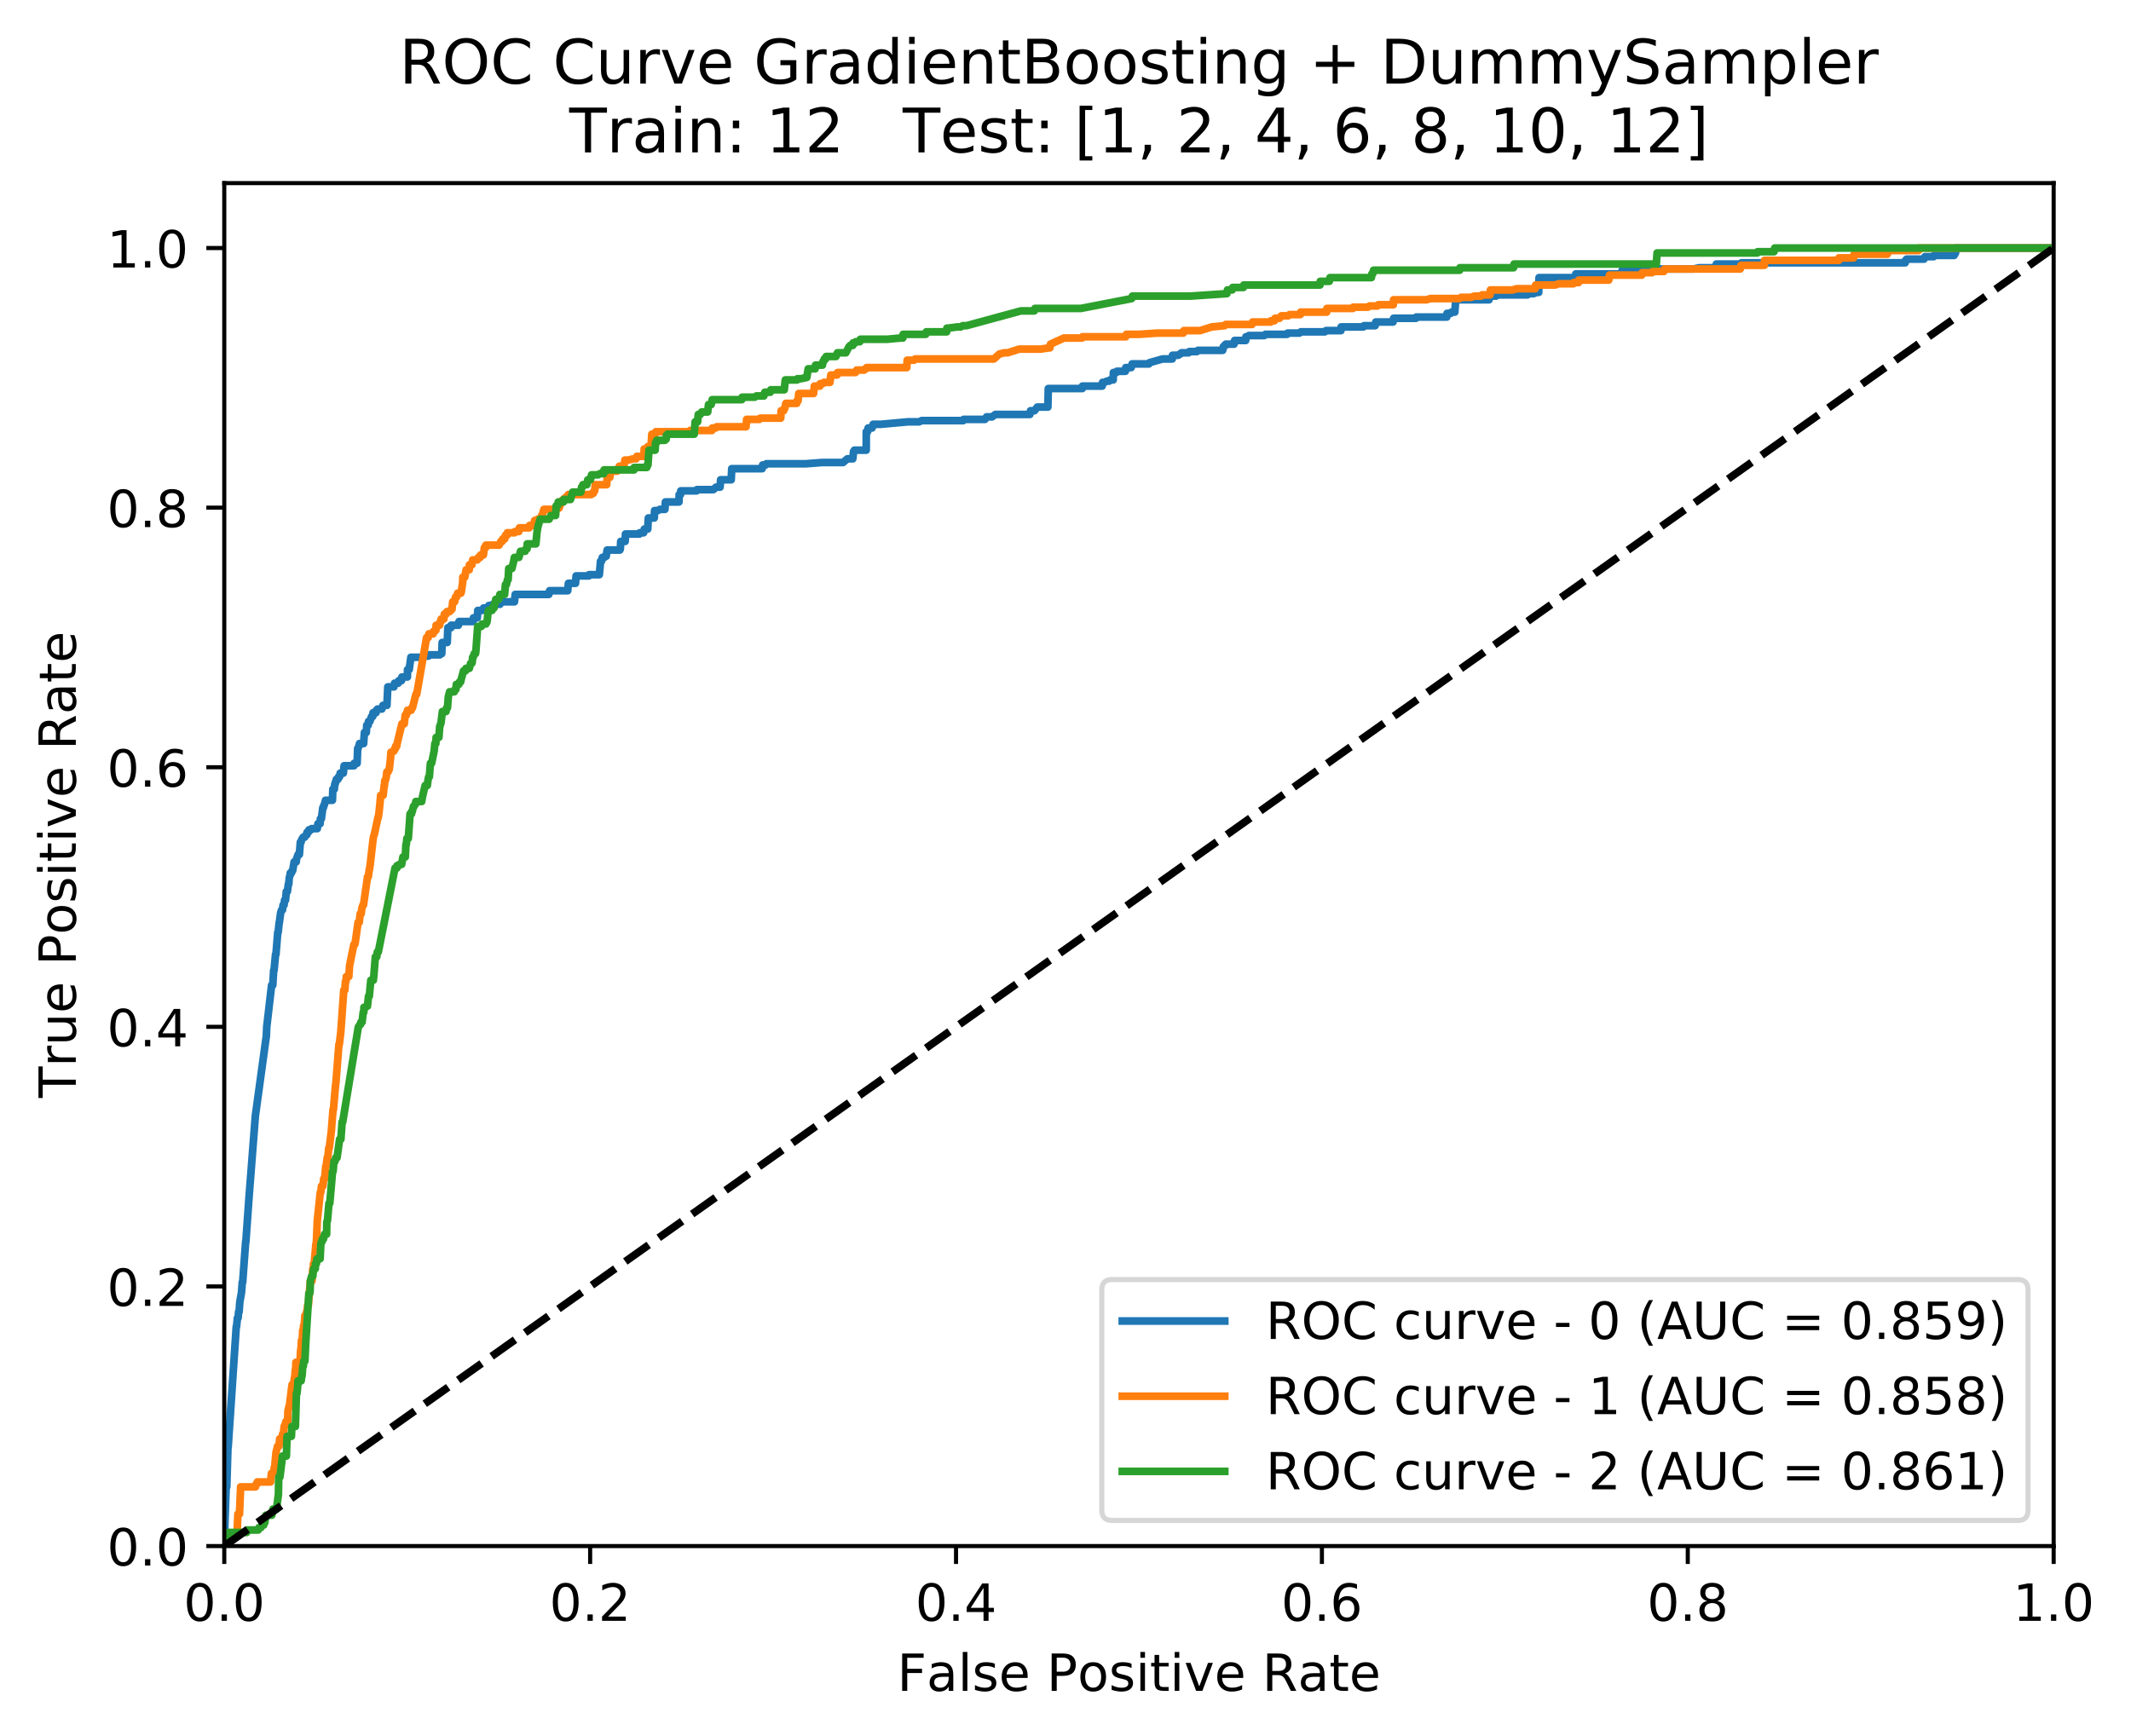 <?xml version="1.0" encoding="utf-8" standalone="no"?>
<!DOCTYPE svg PUBLIC "-//W3C//DTD SVG 1.1//EN"
  "http://www.w3.org/Graphics/SVG/1.1/DTD/svg11.dtd">
<!-- Created with matplotlib (http://matplotlib.org/) -->
<svg height="339pt" version="1.1" viewBox="0 0 416 339" width="416pt" xmlns="http://www.w3.org/2000/svg" xmlns:xlink="http://www.w3.org/1999/xlink">
 <defs>
  <style type="text/css">
*{stroke-linecap:butt;stroke-linejoin:round;}
  </style>
 </defs>
 <g id="figure_1">
  <g id="patch_1">
   <path d="M 0 339.424 
L 416.053 339.424 
L 416.053 0 
L 0 0 
z
" style="fill:#ffffff;"/>
  </g>
  <g id="axes_1">
   <g id="patch_2">
    <path d="M 43.781 301.868 
L 400.901 301.868 
L 400.901 35.755 
L 43.781 35.755 
z
" style="fill:#ffffff;"/>
   </g>
   <g id="matplotlib.axis_1">
    <g id="xtick_1">
     <g id="line2d_1">
      <defs>
       <path d="M 0 0 
L 0 3.5 
" id="m3e2e9ebf29" style="stroke:#000000;stroke-width:0.8;"/>
      </defs>
      <g>
       <use style="stroke:#000000;stroke-width:0.8;" x="43.781" xlink:href="#m3e2e9ebf29" y="301.868"/>
      </g>
     </g>
     <g id="text_1">
      <!-- 0.0 -->
      <defs>
       <path d="M 31.781 66.406 
Q 24.172 66.406 20.328 58.906 
Q 16.5 51.422 16.5 36.375 
Q 16.5 21.391 20.328 13.891 
Q 24.172 6.391 31.781 6.391 
Q 39.453 6.391 43.281 13.891 
Q 47.125 21.391 47.125 36.375 
Q 47.125 51.422 43.281 58.906 
Q 39.453 66.406 31.781 66.406 
M 31.781 74.219 
Q 44.047 74.219 50.516 64.516 
Q 56.984 54.828 56.984 36.375 
Q 56.984 17.969 50.516 8.266 
Q 44.047 -1.422 31.781 -1.422 
Q 19.531 -1.422 13.062 8.266 
Q 6.594 17.969 6.594 36.375 
Q 6.594 54.828 13.062 64.516 
Q 19.531 74.219 31.781 74.219 
" id="DejaVuSans-30"/>
       <path d="M 10.688 12.406 
L 21 12.406 
L 21 0 
L 10.688 0 
z
" id="DejaVuSans-2e"/>
      </defs>
      <g transform="translate(35.83 316.466)scale(0.1 -0.1)">
       <use xlink:href="#DejaVuSans-30"/>
       <use x="63.623" xlink:href="#DejaVuSans-2e"/>
       <use x="95.41" xlink:href="#DejaVuSans-30"/>
      </g>
     </g>
    </g>
    <g id="xtick_2">
     <g id="line2d_2">
      <g>
       <use style="stroke:#000000;stroke-width:0.8;" x="115.205" xlink:href="#m3e2e9ebf29" y="301.868"/>
      </g>
     </g>
     <g id="text_2">
      <!-- 0.2 -->
      <defs>
       <path d="M 19.188 8.297 
L 53.609 8.297 
L 53.609 0 
L 7.328 0 
L 7.328 8.297 
Q 12.938 14.109 22.625 23.891 
Q 32.328 33.688 34.812 36.531 
Q 39.547 41.844 41.422 45.531 
Q 43.312 49.219 43.312 52.781 
Q 43.312 58.594 39.234 62.25 
Q 35.156 65.922 28.609 65.922 
Q 23.969 65.922 18.812 64.312 
Q 13.672 62.703 7.812 59.422 
L 7.812 69.391 
Q 13.766 71.781 18.938 73 
Q 24.125 74.219 28.422 74.219 
Q 39.75 74.219 46.484 68.547 
Q 53.219 62.891 53.219 53.422 
Q 53.219 48.922 51.531 44.891 
Q 49.859 40.875 45.406 35.406 
Q 44.188 33.984 37.641 27.219 
Q 31.109 20.453 19.188 8.297 
" id="DejaVuSans-32"/>
      </defs>
      <g transform="translate(107.254 316.466)scale(0.1 -0.1)">
       <use xlink:href="#DejaVuSans-30"/>
       <use x="63.623" xlink:href="#DejaVuSans-2e"/>
       <use x="95.41" xlink:href="#DejaVuSans-32"/>
      </g>
     </g>
    </g>
    <g id="xtick_3">
     <g id="line2d_3">
      <g>
       <use style="stroke:#000000;stroke-width:0.8;" x="186.629" xlink:href="#m3e2e9ebf29" y="301.868"/>
      </g>
     </g>
     <g id="text_3">
      <!-- 0.4 -->
      <defs>
       <path d="M 37.797 64.312 
L 12.891 25.391 
L 37.797 25.391 
z
M 35.203 72.906 
L 47.609 72.906 
L 47.609 25.391 
L 58.016 25.391 
L 58.016 17.188 
L 47.609 17.188 
L 47.609 0 
L 37.797 0 
L 37.797 17.188 
L 4.891 17.188 
L 4.891 26.703 
z
" id="DejaVuSans-34"/>
      </defs>
      <g transform="translate(178.678 316.466)scale(0.1 -0.1)">
       <use xlink:href="#DejaVuSans-30"/>
       <use x="63.623" xlink:href="#DejaVuSans-2e"/>
       <use x="95.41" xlink:href="#DejaVuSans-34"/>
      </g>
     </g>
    </g>
    <g id="xtick_4">
     <g id="line2d_4">
      <g>
       <use style="stroke:#000000;stroke-width:0.8;" x="258.053" xlink:href="#m3e2e9ebf29" y="301.868"/>
      </g>
     </g>
     <g id="text_4">
      <!-- 0.6 -->
      <defs>
       <path d="M 33.016 40.375 
Q 26.375 40.375 22.484 35.828 
Q 18.609 31.297 18.609 23.391 
Q 18.609 15.531 22.484 10.953 
Q 26.375 6.391 33.016 6.391 
Q 39.656 6.391 43.531 10.953 
Q 47.406 15.531 47.406 23.391 
Q 47.406 31.297 43.531 35.828 
Q 39.656 40.375 33.016 40.375 
M 52.594 71.297 
L 52.594 62.312 
Q 48.875 64.062 45.094 64.984 
Q 41.312 65.922 37.594 65.922 
Q 27.828 65.922 22.672 59.328 
Q 17.531 52.734 16.797 39.406 
Q 19.672 43.656 24.016 45.922 
Q 28.375 48.188 33.594 48.188 
Q 44.578 48.188 50.953 41.516 
Q 57.328 34.859 57.328 23.391 
Q 57.328 12.156 50.688 5.359 
Q 44.047 -1.422 33.016 -1.422 
Q 20.359 -1.422 13.672 8.266 
Q 6.984 17.969 6.984 36.375 
Q 6.984 53.656 15.188 63.938 
Q 23.391 74.219 37.203 74.219 
Q 40.922 74.219 44.703 73.484 
Q 48.484 72.75 52.594 71.297 
" id="DejaVuSans-36"/>
      </defs>
      <g transform="translate(250.102 316.466)scale(0.1 -0.1)">
       <use xlink:href="#DejaVuSans-30"/>
       <use x="63.623" xlink:href="#DejaVuSans-2e"/>
       <use x="95.41" xlink:href="#DejaVuSans-36"/>
      </g>
     </g>
    </g>
    <g id="xtick_5">
     <g id="line2d_5">
      <g>
       <use style="stroke:#000000;stroke-width:0.8;" x="329.477" xlink:href="#m3e2e9ebf29" y="301.868"/>
      </g>
     </g>
     <g id="text_5">
      <!-- 0.8 -->
      <defs>
       <path d="M 31.781 34.625 
Q 24.75 34.625 20.719 30.859 
Q 16.703 27.094 16.703 20.516 
Q 16.703 13.922 20.719 10.156 
Q 24.75 6.391 31.781 6.391 
Q 38.812 6.391 42.859 10.172 
Q 46.922 13.969 46.922 20.516 
Q 46.922 27.094 42.891 30.859 
Q 38.875 34.625 31.781 34.625 
M 21.922 38.812 
Q 15.578 40.375 12.031 44.719 
Q 8.5 49.078 8.5 55.328 
Q 8.5 64.062 14.719 69.141 
Q 20.953 74.219 31.781 74.219 
Q 42.672 74.219 48.875 69.141 
Q 55.078 64.062 55.078 55.328 
Q 55.078 49.078 51.531 44.719 
Q 48 40.375 41.703 38.812 
Q 48.828 37.156 52.797 32.312 
Q 56.781 27.484 56.781 20.516 
Q 56.781 9.906 50.312 4.234 
Q 43.844 -1.422 31.781 -1.422 
Q 19.734 -1.422 13.25 4.234 
Q 6.781 9.906 6.781 20.516 
Q 6.781 27.484 10.781 32.312 
Q 14.797 37.156 21.922 38.812 
M 18.312 54.391 
Q 18.312 48.734 21.844 45.562 
Q 25.391 42.391 31.781 42.391 
Q 38.141 42.391 41.719 45.562 
Q 45.312 48.734 45.312 54.391 
Q 45.312 60.062 41.719 63.234 
Q 38.141 66.406 31.781 66.406 
Q 25.391 66.406 21.844 63.234 
Q 18.312 60.062 18.312 54.391 
" id="DejaVuSans-38"/>
      </defs>
      <g transform="translate(321.526 316.466)scale(0.1 -0.1)">
       <use xlink:href="#DejaVuSans-30"/>
       <use x="63.623" xlink:href="#DejaVuSans-2e"/>
       <use x="95.41" xlink:href="#DejaVuSans-38"/>
      </g>
     </g>
    </g>
    <g id="xtick_6">
     <g id="line2d_6">
      <g>
       <use style="stroke:#000000;stroke-width:0.8;" x="400.901" xlink:href="#m3e2e9ebf29" y="301.868"/>
      </g>
     </g>
     <g id="text_6">
      <!-- 1.0 -->
      <defs>
       <path d="M 12.406 8.297 
L 28.516 8.297 
L 28.516 63.922 
L 10.984 60.406 
L 10.984 69.391 
L 28.422 72.906 
L 38.281 72.906 
L 38.281 8.297 
L 54.391 8.297 
L 54.391 0 
L 12.406 0 
z
" id="DejaVuSans-31"/>
      </defs>
      <g transform="translate(392.95 316.466)scale(0.1 -0.1)">
       <use xlink:href="#DejaVuSans-31"/>
       <use x="63.623" xlink:href="#DejaVuSans-2e"/>
       <use x="95.41" xlink:href="#DejaVuSans-30"/>
      </g>
     </g>
    </g>
    <g id="text_7">
     <!-- False Positive Rate -->
     <defs>
      <path d="M 9.812 72.906 
L 51.703 72.906 
L 51.703 64.594 
L 19.672 64.594 
L 19.672 43.109 
L 48.578 43.109 
L 48.578 34.812 
L 19.672 34.812 
L 19.672 0 
L 9.812 0 
z
" id="DejaVuSans-46"/>
      <path d="M 34.281 27.484 
Q 23.391 27.484 19.188 25 
Q 14.984 22.516 14.984 16.5 
Q 14.984 11.719 18.141 8.906 
Q 21.297 6.109 26.703 6.109 
Q 34.188 6.109 38.703 11.406 
Q 43.219 16.703 43.219 25.484 
L 43.219 27.484 
z
M 52.203 31.203 
L 52.203 0 
L 43.219 0 
L 43.219 8.297 
Q 40.141 3.328 35.547 0.953 
Q 30.953 -1.422 24.312 -1.422 
Q 15.922 -1.422 10.953 3.297 
Q 6 8.016 6 15.922 
Q 6 25.141 12.172 29.828 
Q 18.359 34.516 30.609 34.516 
L 43.219 34.516 
L 43.219 35.406 
Q 43.219 41.609 39.141 45 
Q 35.062 48.391 27.688 48.391 
Q 23 48.391 18.547 47.266 
Q 14.109 46.141 10.016 43.891 
L 10.016 52.203 
Q 14.938 54.109 19.578 55.047 
Q 24.219 56 28.609 56 
Q 40.484 56 46.344 49.844 
Q 52.203 43.703 52.203 31.203 
" id="DejaVuSans-61"/>
      <path d="M 9.422 75.984 
L 18.406 75.984 
L 18.406 0 
L 9.422 0 
z
" id="DejaVuSans-6c"/>
      <path d="M 44.281 53.078 
L 44.281 44.578 
Q 40.484 46.531 36.375 47.5 
Q 32.281 48.484 27.875 48.484 
Q 21.188 48.484 17.844 46.438 
Q 14.5 44.391 14.5 40.281 
Q 14.5 37.156 16.891 35.375 
Q 19.281 33.594 26.516 31.984 
L 29.594 31.297 
Q 39.156 29.25 43.188 25.516 
Q 47.219 21.781 47.219 15.094 
Q 47.219 7.469 41.188 3.016 
Q 35.156 -1.422 24.609 -1.422 
Q 20.219 -1.422 15.453 -0.562 
Q 10.688 0.297 5.422 2 
L 5.422 11.281 
Q 10.406 8.688 15.234 7.391 
Q 20.062 6.109 24.812 6.109 
Q 31.156 6.109 34.562 8.281 
Q 37.984 10.453 37.984 14.406 
Q 37.984 18.062 35.516 20.016 
Q 33.062 21.969 24.703 23.781 
L 21.578 24.516 
Q 13.234 26.266 9.516 29.906 
Q 5.812 33.547 5.812 39.891 
Q 5.812 47.609 11.281 51.797 
Q 16.75 56 26.812 56 
Q 31.781 56 36.172 55.266 
Q 40.578 54.547 44.281 53.078 
" id="DejaVuSans-73"/>
      <path d="M 56.203 29.594 
L 56.203 25.203 
L 14.891 25.203 
Q 15.484 15.922 20.484 11.062 
Q 25.484 6.203 34.422 6.203 
Q 39.594 6.203 44.453 7.469 
Q 49.312 8.734 54.109 11.281 
L 54.109 2.781 
Q 49.266 0.734 44.188 -0.344 
Q 39.109 -1.422 33.891 -1.422 
Q 20.797 -1.422 13.156 6.188 
Q 5.516 13.812 5.516 26.812 
Q 5.516 40.234 12.766 48.109 
Q 20.016 56 32.328 56 
Q 43.359 56 49.781 48.891 
Q 56.203 41.797 56.203 29.594 
M 47.219 32.234 
Q 47.125 39.594 43.094 43.984 
Q 39.062 48.391 32.422 48.391 
Q 24.906 48.391 20.391 44.141 
Q 15.875 39.891 15.188 32.172 
z
" id="DejaVuSans-65"/>
      <path id="DejaVuSans-20"/>
      <path d="M 19.672 64.797 
L 19.672 37.406 
L 32.078 37.406 
Q 38.969 37.406 42.719 40.969 
Q 46.484 44.531 46.484 51.125 
Q 46.484 57.672 42.719 61.234 
Q 38.969 64.797 32.078 64.797 
z
M 9.812 72.906 
L 32.078 72.906 
Q 44.344 72.906 50.609 67.359 
Q 56.891 61.812 56.891 51.125 
Q 56.891 40.328 50.609 34.812 
Q 44.344 29.297 32.078 29.297 
L 19.672 29.297 
L 19.672 0 
L 9.812 0 
z
" id="DejaVuSans-50"/>
      <path d="M 30.609 48.391 
Q 23.391 48.391 19.188 42.75 
Q 14.984 37.109 14.984 27.297 
Q 14.984 17.484 19.156 11.844 
Q 23.344 6.203 30.609 6.203 
Q 37.797 6.203 41.984 11.859 
Q 46.188 17.531 46.188 27.297 
Q 46.188 37.016 41.984 42.703 
Q 37.797 48.391 30.609 48.391 
M 30.609 56 
Q 42.328 56 49.016 48.375 
Q 55.719 40.766 55.719 27.297 
Q 55.719 13.875 49.016 6.219 
Q 42.328 -1.422 30.609 -1.422 
Q 18.844 -1.422 12.172 6.219 
Q 5.516 13.875 5.516 27.297 
Q 5.516 40.766 12.172 48.375 
Q 18.844 56 30.609 56 
" id="DejaVuSans-6f"/>
      <path d="M 9.422 54.688 
L 18.406 54.688 
L 18.406 0 
L 9.422 0 
z
M 9.422 75.984 
L 18.406 75.984 
L 18.406 64.594 
L 9.422 64.594 
z
" id="DejaVuSans-69"/>
      <path d="M 18.312 70.219 
L 18.312 54.688 
L 36.812 54.688 
L 36.812 47.703 
L 18.312 47.703 
L 18.312 18.016 
Q 18.312 11.328 20.141 9.422 
Q 21.969 7.516 27.594 7.516 
L 36.812 7.516 
L 36.812 0 
L 27.594 0 
Q 17.188 0 13.234 3.875 
Q 9.281 7.766 9.281 18.016 
L 9.281 47.703 
L 2.688 47.703 
L 2.688 54.688 
L 9.281 54.688 
L 9.281 70.219 
z
" id="DejaVuSans-74"/>
      <path d="M 2.984 54.688 
L 12.5 54.688 
L 29.594 8.797 
L 46.688 54.688 
L 56.203 54.688 
L 35.688 0 
L 23.484 0 
z
" id="DejaVuSans-76"/>
      <path d="M 44.391 34.188 
Q 47.562 33.109 50.562 29.594 
Q 53.562 26.078 56.594 19.922 
L 66.609 0 
L 56 0 
L 46.688 18.703 
Q 43.062 26.031 39.672 28.422 
Q 36.281 30.812 30.422 30.812 
L 19.672 30.812 
L 19.672 0 
L 9.812 0 
L 9.812 72.906 
L 32.078 72.906 
Q 44.578 72.906 50.734 67.672 
Q 56.891 62.453 56.891 51.906 
Q 56.891 45.016 53.688 40.469 
Q 50.484 35.938 44.391 34.188 
M 19.672 64.797 
L 19.672 38.922 
L 32.078 38.922 
Q 39.203 38.922 42.844 42.219 
Q 46.484 45.516 46.484 51.906 
Q 46.484 58.297 42.844 61.547 
Q 39.203 64.797 32.078 64.797 
z
" id="DejaVuSans-52"/>
     </defs>
     <g transform="translate(175.136 330.144)scale(0.1 -0.1)">
      <use xlink:href="#DejaVuSans-46"/>
      <use x="57.379" xlink:href="#DejaVuSans-61"/>
      <use x="118.658" xlink:href="#DejaVuSans-6c"/>
      <use x="146.441" xlink:href="#DejaVuSans-73"/>
      <use x="198.541" xlink:href="#DejaVuSans-65"/>
      <use x="260.064" xlink:href="#DejaVuSans-20"/>
      <use x="291.852" xlink:href="#DejaVuSans-50"/>
      <use x="352.107" xlink:href="#DejaVuSans-6f"/>
      <use x="413.289" xlink:href="#DejaVuSans-73"/>
      <use x="465.389" xlink:href="#DejaVuSans-69"/>
      <use x="493.172" xlink:href="#DejaVuSans-74"/>
      <use x="532.381" xlink:href="#DejaVuSans-69"/>
      <use x="560.164" xlink:href="#DejaVuSans-76"/>
      <use x="619.344" xlink:href="#DejaVuSans-65"/>
      <use x="680.867" xlink:href="#DejaVuSans-20"/>
      <use x="712.654" xlink:href="#DejaVuSans-52"/>
      <use x="782.105" xlink:href="#DejaVuSans-61"/>
      <use x="843.385" xlink:href="#DejaVuSans-74"/>
      <use x="882.594" xlink:href="#DejaVuSans-65"/>
     </g>
    </g>
   </g>
   <g id="matplotlib.axis_2">
    <g id="ytick_1">
     <g id="line2d_7">
      <defs>
       <path d="M 0 0 
L -3.5 0 
" id="maab9977978" style="stroke:#000000;stroke-width:0.8;"/>
      </defs>
      <g>
       <use style="stroke:#000000;stroke-width:0.8;" x="43.781" xlink:href="#maab9977978" y="301.868"/>
      </g>
     </g>
     <g id="text_8">
      <!-- 0.0 -->
      <g transform="translate(20.878 305.667)scale(0.1 -0.1)">
       <use xlink:href="#DejaVuSans-30"/>
       <use x="63.623" xlink:href="#DejaVuSans-2e"/>
       <use x="95.41" xlink:href="#DejaVuSans-30"/>
      </g>
     </g>
    </g>
    <g id="ytick_2">
     <g id="line2d_8">
      <g>
       <use style="stroke:#000000;stroke-width:0.8;" x="43.781" xlink:href="#maab9977978" y="251.179"/>
      </g>
     </g>
     <g id="text_9">
      <!-- 0.2 -->
      <g transform="translate(20.878 254.979)scale(0.1 -0.1)">
       <use xlink:href="#DejaVuSans-30"/>
       <use x="63.623" xlink:href="#DejaVuSans-2e"/>
       <use x="95.41" xlink:href="#DejaVuSans-32"/>
      </g>
     </g>
    </g>
    <g id="ytick_3">
     <g id="line2d_9">
      <g>
       <use style="stroke:#000000;stroke-width:0.8;" x="43.781" xlink:href="#maab9977978" y="200.492"/>
      </g>
     </g>
     <g id="text_10">
      <!-- 0.4 -->
      <g transform="translate(20.878 204.291)scale(0.1 -0.1)">
       <use xlink:href="#DejaVuSans-30"/>
       <use x="63.623" xlink:href="#DejaVuSans-2e"/>
       <use x="95.41" xlink:href="#DejaVuSans-34"/>
      </g>
     </g>
    </g>
    <g id="ytick_4">
     <g id="line2d_10">
      <g>
       <use style="stroke:#000000;stroke-width:0.8;" x="43.781" xlink:href="#maab9977978" y="149.804"/>
      </g>
     </g>
     <g id="text_11">
      <!-- 0.6 -->
      <g transform="translate(20.878 153.603)scale(0.1 -0.1)">
       <use xlink:href="#DejaVuSans-30"/>
       <use x="63.623" xlink:href="#DejaVuSans-2e"/>
       <use x="95.41" xlink:href="#DejaVuSans-36"/>
      </g>
     </g>
    </g>
    <g id="ytick_5">
     <g id="line2d_11">
      <g>
       <use style="stroke:#000000;stroke-width:0.8;" x="43.781" xlink:href="#maab9977978" y="99.115"/>
      </g>
     </g>
     <g id="text_12">
      <!-- 0.8 -->
      <g transform="translate(20.878 102.915)scale(0.1 -0.1)">
       <use xlink:href="#DejaVuSans-30"/>
       <use x="63.623" xlink:href="#DejaVuSans-2e"/>
       <use x="95.41" xlink:href="#DejaVuSans-38"/>
      </g>
     </g>
    </g>
    <g id="ytick_6">
     <g id="line2d_12">
      <g>
       <use style="stroke:#000000;stroke-width:0.8;" x="43.781" xlink:href="#maab9977978" y="48.428"/>
      </g>
     </g>
     <g id="text_13">
      <!-- 1.0 -->
      <g transform="translate(20.878 52.227)scale(0.1 -0.1)">
       <use xlink:href="#DejaVuSans-31"/>
       <use x="63.623" xlink:href="#DejaVuSans-2e"/>
       <use x="95.41" xlink:href="#DejaVuSans-30"/>
      </g>
     </g>
    </g>
    <g id="text_14">
     <!-- True Positive Rate -->
     <defs>
      <path d="M -0.297 72.906 
L 61.375 72.906 
L 61.375 64.594 
L 35.5 64.594 
L 35.5 0 
L 25.594 0 
L 25.594 64.594 
L -0.297 64.594 
z
" id="DejaVuSans-54"/>
      <path d="M 41.109 46.297 
Q 39.594 47.172 37.812 47.578 
Q 36.031 48 33.891 48 
Q 26.266 48 22.188 43.047 
Q 18.109 38.094 18.109 28.812 
L 18.109 0 
L 9.078 0 
L 9.078 54.688 
L 18.109 54.688 
L 18.109 46.188 
Q 20.953 51.172 25.484 53.578 
Q 30.031 56 36.531 56 
Q 37.453 56 38.578 55.875 
Q 39.703 55.766 41.062 55.516 
z
" id="DejaVuSans-72"/>
      <path d="M 8.5 21.578 
L 8.5 54.688 
L 17.484 54.688 
L 17.484 21.922 
Q 17.484 14.156 20.5 10.266 
Q 23.531 6.391 29.594 6.391 
Q 36.859 6.391 41.078 11.031 
Q 45.312 15.672 45.312 23.688 
L 45.312 54.688 
L 54.297 54.688 
L 54.297 0 
L 45.312 0 
L 45.312 8.406 
Q 42.047 3.422 37.719 1 
Q 33.406 -1.422 27.688 -1.422 
Q 18.266 -1.422 13.375 4.438 
Q 8.5 10.297 8.5 21.578 
M 31.109 56 
z
" id="DejaVuSans-75"/>
     </defs>
     <g transform="translate(14.798 214.358)rotate(-90)scale(0.1 -0.1)">
      <use xlink:href="#DejaVuSans-54"/>
      <use x="60.865" xlink:href="#DejaVuSans-72"/>
      <use x="101.979" xlink:href="#DejaVuSans-75"/>
      <use x="165.357" xlink:href="#DejaVuSans-65"/>
      <use x="226.881" xlink:href="#DejaVuSans-20"/>
      <use x="258.668" xlink:href="#DejaVuSans-50"/>
      <use x="318.924" xlink:href="#DejaVuSans-6f"/>
      <use x="380.105" xlink:href="#DejaVuSans-73"/>
      <use x="432.205" xlink:href="#DejaVuSans-69"/>
      <use x="459.988" xlink:href="#DejaVuSans-74"/>
      <use x="499.197" xlink:href="#DejaVuSans-69"/>
      <use x="526.98" xlink:href="#DejaVuSans-76"/>
      <use x="586.16" xlink:href="#DejaVuSans-65"/>
      <use x="647.684" xlink:href="#DejaVuSans-20"/>
      <use x="679.471" xlink:href="#DejaVuSans-52"/>
      <use x="748.922" xlink:href="#DejaVuSans-61"/>
      <use x="810.201" xlink:href="#DejaVuSans-74"/>
      <use x="849.41" xlink:href="#DejaVuSans-65"/>
     </g>
    </g>
   </g>
   <g id="line2d_13">
    <path clip-path="url(#pe4d822c7f0)" d="M 43.781 301.868 
L 43.943 296.332 
L 44.152 290.315 
L 44.268 290.315 
L 44.496 282.613 
L 44.534 282.613 
L 46.121 259.026 
L 46.179 259.026 
L 46.345 257.341 
L 46.48 257.341 
L 46.577 256.138 
L 46.673 256.138 
L 46.816 254.212 
L 47.152 252.287 
L 47.295 250.361 
L 47.372 250.361 
L 47.959 242.419 
L 47.998 242.419 
L 48.615 233.754 
L 49.851 217.869 
L 51.998 202.224 
L 52.067 200.54 
L 53.021 192.356 
L 53.253 192.356 
L 53.419 189.468 
L 53.496 189.468 
L 53.793 186.339 
L 53.87 186.339 
L 54.226 182.007 
L 54.303 182.007 
L 54.504 180.082 
L 54.542 180.082 
L 54.662 179.119 
L 54.801 178.156 
L 54.967 177.675 
L 55.141 177.675 
L 55.257 176.712 
L 55.45 176.712 
L 55.55 175.749 
L 55.743 175.749 
L 55.89 174.064 
L 56.102 174.064 
L 56.291 172.62 
L 56.369 172.62 
L 56.465 171.417 
L 56.593 170.936 
L 56.631 170.936 
L 56.662 170.454 
L 56.894 170.454 
L 57.041 169.973 
L 57.137 169.973 
L 57.419 168.288 
L 57.824 168.288 
L 57.855 167.807 
L 58.187 166.844 
L 58.438 166.844 
L 58.631 164.437 
L 58.766 164.437 
L 58.875 163.956 
L 59.176 163.474 
L 59.465 163.474 
L 59.747 162.993 
L 59.902 162.993 
L 59.933 162.512 
L 60.184 162.512 
L 60.311 162.03 
L 60.697 162.03 
L 60.828 161.79 
L 61.94 161.79 
L 62.06 160.827 
L 62.485 160.827 
L 62.547 159.864 
L 62.74 159.864 
L 63.018 157.698 
L 63.133 157.698 
L 63.222 157.217 
L 63.299 157.217 
L 63.543 156.254 
L 64.894 156.254 
L 64.975 154.088 
L 65.265 154.088 
L 65.346 153.125 
L 65.423 153.125 
L 65.493 152.644 
L 65.57 152.644 
L 65.659 152.162 
L 65.979 152.162 
L 66.087 151.681 
L 66.28 151.681 
L 66.404 150.959 
L 67.022 150.959 
L 67.172 149.515 
L 69.103 149.515 
L 69.134 149.033 
L 69.713 149.033 
L 69.821 146.145 
L 69.898 146.145 
L 70.045 145.664 
L 70.084 145.664 
L 70.172 145.182 
L 70.983 145.182 
L 71.142 143.016 
L 71.508 143.016 
L 71.601 141.572 
L 71.891 141.572 
L 71.937 140.85 
L 72.207 140.85 
L 72.373 140.369 
L 72.539 139.887 
L 72.771 139.887 
L 72.817 139.165 
L 73.396 139.165 
L 73.466 138.684 
L 73.543 138.684 
L 73.694 138.443 
L 74.543 138.443 
L 74.759 137.721 
L 75.532 137.721 
L 75.705 134.111 
L 76.902 134.111 
L 77.026 133.389 
L 77.74 133.389 
L 77.829 132.907 
L 78.37 132.907 
L 78.455 132.185 
L 79.528 132.185 
L 79.551 130.741 
L 79.879 130.741 
L 80.208 128.335 
L 82.563 128.335 
L 82.713 128.094 
L 83.659 128.094 
L 83.791 127.853 
L 85.876 127.853 
L 86.026 127.612 
L 86.239 127.612 
L 86.32 125.446 
L 87.304 125.446 
L 87.432 122.558 
L 88.03 122.558 
L 88.061 122.077 
L 89.49 122.077 
L 89.598 121.355 
L 92.339 121.355 
L 92.424 120.633 
L 93.177 120.633 
L 93.27 119.189 
L 94.139 119.189 
L 94.401 118.707 
L 95.347 118.707 
L 95.417 118.226 
L 96.092 118.226 
L 96.208 117.985 
L 97.598 117.985 
L 97.668 117.504 
L 100.429 117.504 
L 100.579 116.06 
L 107.139 116.06 
L 107.282 115.338 
L 110.827 115.338 
L 110.958 113.893 
L 112.348 113.893 
L 112.46 112.449 
L 114.95 112.449 
L 114.985 112.209 
L 116.993 112.209 
L 117.24 109.561 
L 117.433 109.561 
L 117.576 108.839 
L 117.981 108.839 
L 118.074 108.598 
L 118.344 108.598 
L 118.518 107.395 
L 121.009 107.395 
L 121.101 107.154 
L 121.175 105.71 
L 122.043 105.71 
L 122.097 104.266 
L 124.839 104.266 
L 124.874 104.025 
L 125.646 104.025 
L 125.769 103.303 
L 126.445 103.303 
L 126.565 101.137 
L 127.723 101.137 
L 127.777 99.693 
L 128.414 99.693 
L 128.816 99.452 
L 129.8 99.452 
L 129.893 98.008 
L 132.546 98.008 
L 132.581 96.564 
L 132.851 96.564 
L 132.897 95.842 
L 135.986 95.842 
L 136.059 95.602 
L 139.257 95.602 
L 139.774 95.12 
L 140.565 95.12 
L 140.677 93.676 
L 142.743 93.676 
L 142.844 91.51 
L 148.786 91.51 
L 148.871 90.788 
L 149.45 90.788 
L 149.601 90.547 
L 157.331 90.547 
L 160.493 90.306 
L 164.567 90.306 
L 165.416 89.584 
L 166.478 89.584 
L 166.628 88.14 
L 166.706 88.14 
L 166.779 87.9 
L 169.096 87.9 
L 169.115 84.289 
L 169.366 84.289 
L 169.47 83.567 
L 170.242 83.567 
L 170.443 82.845 
L 171.93 82.845 
L 177.231 82.364 
L 179.413 82.364 
L 179.93 82.123 
L 188.058 82.123 
L 188.112 81.883 
L 192.286 81.883 
L 192.587 81.401 
L 193.649 81.401 
L 194.317 80.92 
L 201.051 80.92 
L 201.174 80.198 
L 201.947 80.198 
L 202.495 79.476 
L 204.561 79.476 
L 204.638 75.865 
L 211.279 75.865 
L 211.31 75.384 
L 215.159 75.384 
L 215.225 74.662 
L 215.611 74.662 
L 216.059 74.421 
L 216.503 74.421 
L 216.692 74.181 
L 217.31 74.181 
L 217.345 72.737 
L 217.924 72.737 
L 218.017 72.496 
L 219.696 72.496 
L 219.762 71.774 
L 220.824 71.774 
L 221.005 71.052 
L 224.287 71.052 
L 224.399 70.811 
L 226.948 70.089 
L 228.84 70.089 
L 228.886 69.367 
L 230.006 69.367 
L 230.311 69.126 
L 230.427 69.126 
L 230.635 68.886 
L 232.025 68.886 
L 232.176 68.645 
L 233.643 68.645 
L 233.851 68.404 
L 238.686 68.404 
L 238.809 67.682 
L 238.925 67.682 
L 239.037 67.442 
L 239.23 67.442 
L 239.284 67.201 
L 240.906 67.201 
L 241.01 66.479 
L 243.172 66.479 
L 243.219 65.757 
L 243.431 65.757 
L 243.794 65.516 
L 246.806 65.516 
L 247.033 65.275 
L 251.242 65.275 
L 251.37 65.035 
L 253.663 65.035 
L 253.945 64.794 
L 258.621 64.794 
L 258.849 64.553 
L 261.764 64.553 
L 261.81 63.831 
L 266.15 63.831 
L 266.262 63.591 
L 268.444 63.591 
L 268.567 62.869 
L 271.946 62.869 
L 272.05 62.146 
L 276.413 62.146 
L 276.467 61.906 
L 282.433 61.906 
L 282.479 61.184 
L 283.193 61.184 
L 283.344 60.943 
L 284 60.943 
L 284.174 58.536 
L 290.68 58.536 
L 290.765 57.814 
L 292.024 57.814 
L 292.483 57.573 
L 298.209 57.573 
L 298.302 57.333 
L 299.403 57.333 
L 299.928 57.092 
L 300.372 57.092 
L 300.441 54.204 
L 307.565 54.204 
L 307.611 53.482 
L 316.546 53.482 
L 316.67 52.76 
L 321.535 52.76 
L 321.666 52.519 
L 330.616 52.519 
L 331.705 52.278 
L 335.003 52.278 
L 335.049 51.556 
L 339.586 51.556 
L 339.949 51.316 
L 371.923 51.316 
L 371.973 50.834 
L 372.147 50.834 
L 372.201 50.594 
L 375.591 50.594 
L 375.777 50.112 
L 377.476 50.112 
L 377.53 49.872 
L 381.468 49.872 
L 381.75 49.39 
L 381.889 48.428 
L 400.901 48.428 
L 400.901 48.428 
" style="fill:none;stroke:#1f77b4;stroke-linecap:square;stroke-width:1.5;"/>
   </g>
   <g id="line2d_14">
    <path clip-path="url(#pe4d822c7f0)" d="M 43.781 301.868 
L 43.82 301.868 
L 43.858 301.868 
L 43.959 300.905 
L 44.036 300.905 
L 44.136 299.942 
L 44.581 299.942 
L 44.708 299.461 
L 46.272 299.461 
L 46.442 295.61 
L 46.751 295.61 
L 46.974 290.315 
L 49.87 290.315 
L 49.959 289.833 
L 50.114 289.833 
L 50.241 289.352 
L 52.809 289.352 
L 52.994 287.667 
L 53.245 287.667 
L 53.376 287.426 
L 53.434 287.426 
L 53.554 286.464 
L 53.62 286.464 
L 53.882 283.576 
L 54.191 282.372 
L 54.461 282.372 
L 54.593 280.928 
L 55.021 280.928 
L 55.18 279.965 
L 55.334 279.965 
L 55.465 278.521 
L 55.562 278.521 
L 55.809 277.558 
L 56.153 277.558 
L 56.199 275.633 
L 56.396 274.67 
L 56.469 274.67 
L 57.017 270.338 
L 57.114 270.338 
L 57.323 270.097 
L 57.496 268.894 
L 57.574 268.894 
L 57.597 267.931 
L 57.736 266.968 
L 57.759 266.006 
L 58.57 266.006 
L 58.686 263.599 
L 58.743 263.599 
L 58.859 261.673 
L 59.014 261.673 
L 59.091 259.748 
L 59.207 259.748 
L 59.269 258.785 
L 59.384 258.785 
L 59.52 256.86 
L 59.713 256.86 
L 59.91 255.897 
L 59.948 255.897 
L 60.049 254.934 
L 60.184 254.934 
L 60.589 250.12 
L 60.898 250.12 
L 61.072 247.714 
L 61.168 247.714 
L 61.191 246.751 
L 61.346 246.751 
L 61.458 245.307 
L 61.67 242.9 
L 61.747 242.9 
L 61.944 238.327 
L 62.527 232.791 
L 62.624 232.791 
L 62.759 231.588 
L 63.029 231.588 
L 63.199 230.144 
L 63.373 230.144 
L 63.585 227.737 
L 63.663 227.737 
L 63.867 226.052 
L 63.983 226.052 
L 64.184 224.127 
L 64.28 224.127 
L 64.69 220.757 
L 65.01 216.665 
L 65.087 216.665 
L 65.458 212.333 
L 65.593 211.13 
L 66.161 203.909 
L 66.238 203.909 
L 66.528 201.502 
L 67.111 193.319 
L 67.323 193.319 
L 67.431 191.634 
L 67.547 191.634 
L 67.609 190.672 
L 68.091 190.672 
L 68.25 188.505 
L 69.08 184.414 
L 69.254 184.414 
L 69.362 183.932 
L 69.899 180.082 
L 70.13 180.082 
L 70.316 178.397 
L 70.509 178.397 
L 70.663 177.193 
L 70.702 177.193 
L 70.845 176.712 
L 70.96 176.712 
L 71.748 171.176 
L 71.902 171.176 
L 72.092 169.732 
L 72.13 169.732 
L 72.269 168.769 
L 72.821 163.956 
L 72.945 163.234 
L 73.057 162.993 
L 73.783 159.623 
L 73.841 159.623 
L 74.015 158.42 
L 74.181 156.735 
L 74.312 155.291 
L 74.795 155.291 
L 74.995 153.366 
L 75.053 153.366 
L 75.115 152.403 
L 75.231 152.403 
L 75.412 151.681 
L 75.513 150.718 
L 75.764 150.718 
L 75.91 150.237 
L 75.988 150.237 
L 76.208 148.311 
L 76.316 146.867 
L 76.605 146.867 
L 76.775 146.626 
L 76.93 146.626 
L 77.057 146.145 
L 77.212 146.145 
L 77.243 145.664 
L 77.455 145.664 
L 77.524 145.182 
L 78.451 141.331 
L 78.914 141.331 
L 79.096 139.647 
L 79.328 139.647 
L 79.397 139.165 
L 79.513 139.165 
L 79.544 138.684 
L 80.258 138.684 
L 80.366 138.203 
L 80.521 138.203 
L 80.648 137.721 
L 81.193 135.555 
L 81.347 135.555 
L 83.274 124.484 
L 83.602 124.484 
L 83.726 123.762 
L 84.556 123.762 
L 84.625 123.28 
L 84.857 123.28 
L 85.046 123.039 
L 85.104 123.039 
L 85.127 122.077 
L 85.822 122.077 
L 85.926 121.355 
L 86.081 121.355 
L 86.112 120.873 
L 86.652 120.873 
L 86.745 119.911 
L 87.073 119.911 
L 87.239 119.429 
L 87.76 119.429 
L 87.834 119.189 
L 88.008 119.189 
L 88.12 118.948 
L 88.235 118.948 
L 88.367 117.504 
L 88.753 117.504 
L 88.927 116.541 
L 89.158 116.541 
L 89.34 115.819 
L 89.977 115.819 
L 90.05 115.578 
L 90.328 113.653 
L 90.351 112.69 
L 90.737 112.69 
L 90.988 111.246 
L 91.606 111.246 
L 91.629 110.283 
L 92.131 110.283 
L 92.27 109.32 
L 93.186 109.32 
L 93.39 108.839 
L 93.738 108.839 
L 93.807 108.358 
L 94.367 108.358 
L 94.556 106.914 
L 94.827 106.914 
L 94.857 106.432 
L 97.444 106.432 
L 97.761 105.71 
L 98.031 105.71 
L 98.139 105.229 
L 98.526 105.229 
L 98.668 104.507 
L 98.977 104.507 
L 99.047 104.025 
L 100.456 104.025 
L 100.53 103.785 
L 101.29 103.785 
L 101.394 103.063 
L 103.306 103.063 
L 103.395 102.581 
L 104.186 102.581 
L 104.364 101.619 
L 104.769 101.619 
L 104.958 101.378 
L 105.619 101.378 
L 105.723 100.656 
L 105.839 100.656 
L 106.167 99.452 
L 108.356 99.452 
L 108.545 99.212 
L 109.144 99.212 
L 109.661 97.768 
L 110.499 97.046 
L 110.827 97.046 
L 110.936 96.564 
L 115.407 96.564 
L 115.557 96.324 
L 115.828 96.324 
L 115.974 95.842 
L 116.09 95.842 
L 116.206 94.639 
L 118.426 94.639 
L 118.538 93.195 
L 119.06 93.195 
L 119.175 91.991 
L 120.488 91.991 
L 120.897 91.029 
L 121.786 91.029 
L 121.998 89.825 
L 122.674 89.825 
L 123.596 89.584 
L 124.176 89.584 
L 124.322 89.103 
L 125.712 89.103 
L 125.747 87.659 
L 126.346 87.659 
L 126.492 87.178 
L 127.091 87.178 
L 127.245 84.771 
L 127.89 84.771 
L 128.037 84.289 
L 134.558 84.289 
L 134.709 84.049 
L 138.976 84.049 
L 139.045 83.567 
L 139.721 83.567 
L 139.91 83.327 
L 145.64 83.327 
L 145.752 81.883 
L 148.223 81.883 
L 148.412 81.642 
L 152.409 81.642 
L 152.482 80.198 
L 152.984 80.198 
L 153.112 79.716 
L 153.208 79.716 
L 153.409 78.754 
L 155.533 78.754 
L 155.563 78.272 
L 155.795 78.272 
L 155.926 76.828 
L 158.822 76.828 
L 158.973 75.384 
L 160.054 75.384 
L 160.124 74.903 
L 160.606 74.903 
L 160.834 74.662 
L 162.012 74.662 
L 162.182 73.218 
L 163.398 73.218 
L 163.506 72.737 
L 166.997 72.737 
L 167.24 72.255 
L 168.707 72.255 
L 168.896 72.015 
L 169.051 72.015 
L 169.182 71.774 
L 177.016 71.774 
L 177.09 70.33 
L 178.422 70.33 
L 178.65 70.089 
L 194.037 70.089 
L 195.083 69.126 
L 196.044 68.886 
L 196.701 68.886 
L 198.967 68.164 
L 203.141 68.164 
L 204.798 67.923 
L 204.952 67.923 
L 205.057 67.201 
L 207.698 65.997 
L 211.238 65.997 
L 211.312 65.757 
L 219.76 65.757 
L 219.887 65.275 
L 222.339 65.275 
L 225.926 65.035 
L 230.985 65.035 
L 231.093 64.553 
L 234.278 64.553 
L 236.556 63.831 
L 239.047 63.591 
L 239.275 63.35 
L 244.41 63.35 
L 244.518 62.869 
L 248.07 62.869 
L 248.105 62.628 
L 248.8 62.628 
L 248.908 62.146 
L 249.777 62.146 
L 250.14 61.665 
L 251.472 61.665 
L 251.719 61.424 
L 253.843 61.424 
L 253.912 60.943 
L 258.982 60.943 
L 259.029 60.221 
L 264.118 60.221 
L 264.152 59.98 
L 266.998 59.98 
L 267.342 59.74 
L 268.898 59.74 
L 269.087 59.499 
L 272.002 59.499 
L 272.037 58.536 
L 278.466 58.536 
L 279.215 58.296 
L 284.914 58.296 
L 285.219 58.055 
L 287.1 58.055 
L 287.829 57.814 
L 289.123 57.814 
L 289.293 57.573 
L 290.868 57.573 
L 290.949 56.611 
L 295.312 56.611 
L 296.062 56.37 
L 299.691 56.37 
L 299.776 55.648 
L 303.618 55.648 
L 304.232 55.407 
L 307.147 55.407 
L 307.22 55.167 
L 308.166 55.167 
L 308.197 54.685 
L 314.059 54.685 
L 314.171 53.723 
L 320.488 53.723 
L 320.557 53.241 
L 322.507 53.241 
L 322.58 53 
L 324.82 53 
L 324.928 52.519 
L 339.724 52.519 
L 339.867 51.797 
L 344.435 51.797 
L 344.458 50.834 
L 358.953 50.834 
L 358.984 50.353 
L 361.841 50.353 
L 361.945 49.631 
L 368.44 49.631 
L 368.544 48.909 
L 374.537 48.909 
L 374.568 48.428 
L 400.901 48.428 
L 400.901 48.428 
" style="fill:none;stroke:#ff7f0e;stroke-linecap:square;stroke-width:1.5;"/>
   </g>
   <g id="line2d_15">
    <path clip-path="url(#pe4d822c7f0)" d="M 43.781 301.868 
L 43.82 301.868 
L 43.889 301.386 
L 44.005 301.386 
L 44.106 300.423 
L 44.221 300.423 
L 44.291 299.942 
L 44.523 299.942 
L 44.569 299.22 
L 48.16 299.22 
L 48.191 298.739 
L 50.411 298.739 
L 50.558 298.257 
L 50.944 298.257 
L 51.091 297.776 
L 51.477 297.776 
L 51.546 297.295 
L 51.701 297.295 
L 51.909 295.85 
L 53.067 295.85 
L 53.28 294.647 
L 53.975 294.647 
L 54.353 291.759 
L 54.415 288.389 
L 54.647 288.389 
L 55.006 285.501 
L 55.141 284.298 
L 55.905 284.298 
L 56.037 280.447 
L 56.886 280.447 
L 56.971 278.521 
L 57.666 278.521 
L 57.871 272.023 
L 57.987 272.023 
L 58.118 270.579 
L 58.18 269.616 
L 58.786 269.616 
L 58.906 268.653 
L 58.964 268.653 
L 59.106 266.728 
L 59.222 266.728 
L 59.284 265.765 
L 59.516 265.765 
L 59.705 261.914 
L 60.292 252.527 
L 60.466 252.527 
L 60.535 252.046 
L 60.581 250.12 
L 60.84 249.158 
L 61.072 249.158 
L 61.134 248.195 
L 61.211 248.195 
L 61.242 247.714 
L 61.551 247.714 
L 61.574 246.751 
L 61.767 246.751 
L 61.867 245.788 
L 62.485 245.788 
L 62.632 242.9 
L 62.759 242.419 
L 62.875 242.419 
L 62.906 241.937 
L 63.138 241.937 
L 63.354 240.975 
L 63.759 240.975 
L 63.798 238.568 
L 63.925 238.327 
L 64.219 234.957 
L 64.373 234.957 
L 64.717 231.106 
L 64.91 228.7 
L 65.026 228.7 
L 65.188 226.774 
L 65.381 226.774 
L 65.543 226.052 
L 65.794 226.052 
L 66.296 222.442 
L 66.547 222.442 
L 66.783 219.072 
L 66.898 219.072 
L 69.945 200.54 
L 70.246 200.058 
L 70.362 200.058 
L 70.451 199.577 
L 70.682 199.577 
L 70.902 197.651 
L 71.018 197.651 
L 71.041 196.689 
L 71.37 196.689 
L 71.52 196.448 
L 71.733 196.448 
L 71.933 194.523 
L 72.088 194.523 
L 72.385 191.394 
L 72.883 191.394 
L 72.984 190.431 
L 73.273 186.821 
L 73.544 186.821 
L 73.663 185.858 
L 73.856 185.858 
L 77.111 169.491 
L 77.478 169.491 
L 77.509 169.01 
L 77.876 169.01 
L 77.949 168.769 
L 78.412 168.769 
L 78.66 167.325 
L 79.123 167.325 
L 79.239 164.918 
L 79.316 164.918 
L 79.416 163.715 
L 79.706 163.715 
L 80.054 158.901 
L 80.343 158.901 
L 80.374 158.42 
L 80.49 158.42 
L 80.706 157.457 
L 80.822 157.457 
L 81.046 156.976 
L 81.142 156.976 
L 81.173 156.495 
L 82.324 156.495 
L 82.482 155.532 
L 82.992 153.366 
L 83.417 153.366 
L 83.536 152.403 
L 83.679 151.681 
L 83.814 151.681 
L 84.023 149.033 
L 84.255 149.033 
L 84.756 146.626 
L 84.888 145.182 
L 85.081 145.182 
L 85.139 143.979 
L 85.679 143.979 
L 85.838 141.813 
L 85.876 141.813 
L 86.096 141.091 
L 86.359 138.925 
L 87.073 138.925 
L 87.181 138.203 
L 87.355 138.203 
L 87.513 136.036 
L 87.768 135.074 
L 88.676 135.074 
L 88.822 134.592 
L 89.015 134.592 
L 89.077 133.63 
L 89.579 133.63 
L 89.687 133.148 
L 89.919 133.148 
L 90.027 132.667 
L 90.487 130.982 
L 90.873 130.982 
L 90.961 130.501 
L 91.618 130.501 
L 91.853 129.538 
L 92.085 129.538 
L 92.197 129.297 
L 92.259 128.335 
L 92.375 128.335 
L 92.579 127.612 
L 92.83 127.612 
L 92.9 127.131 
L 93.247 122.317 
L 93.962 122.317 
L 94.128 121.836 
L 94.861 121.836 
L 95.093 121.355 
L 95.232 119.911 
L 95.34 119.189 
L 96.047 119.189 
L 96.116 118.707 
L 96.444 118.707 
L 96.491 117.985 
L 96.607 117.985 
L 96.784 117.022 
L 97.402 117.022 
L 97.58 116.06 
L 98.506 116.06 
L 98.668 114.134 
L 98.861 114.134 
L 99.078 113.171 
L 99.194 113.171 
L 99.313 111.005 
L 99.931 111.005 
L 100.286 109.561 
L 100.41 108.839 
L 101.298 108.839 
L 101.607 107.636 
L 102.514 107.636 
L 102.661 107.154 
L 102.893 107.154 
L 102.916 106.192 
L 104.611 106.192 
L 104.843 103.785 
L 105.02 102.822 
L 105.441 101.378 
L 107.198 101.378 
L 107.534 100.656 
L 108.46 100.656 
L 108.584 98.73 
L 108.854 98.73 
L 108.978 98.008 
L 110.001 98.008 
L 110.032 97.527 
L 111.364 97.527 
L 111.785 96.083 
L 113.387 96.083 
L 113.526 95.12 
L 113.681 95.12 
L 113.789 94.639 
L 114.561 94.639 
L 114.739 93.676 
L 115.26 93.676 
L 115.476 92.713 
L 116.754 92.713 
L 117.098 92.473 
L 117.87 92.473 
L 117.917 91.751 
L 123.766 91.751 
L 123.797 91.269 
L 126.265 91.269 
L 126.334 90.788 
L 126.488 90.788 
L 126.693 87.9 
L 127.89 87.9 
L 127.963 86.456 
L 128.157 86.456 
L 128.187 85.974 
L 129.79 85.974 
L 130.056 85.733 
L 130.087 85.011 
L 130.296 84.771 
L 135.52 84.771 
L 135.697 82.364 
L 136.18 82.364 
L 136.311 80.92 
L 136.717 80.92 
L 136.979 80.438 
L 138.157 80.438 
L 138.308 78.994 
L 138.829 78.994 
L 138.937 78.513 
L 138.995 78.513 
L 139.026 78.032 
L 144.806 78.032 
L 144.876 77.55 
L 147.347 77.55 
L 147.652 77.31 
L 149.119 77.31 
L 149.301 76.588 
L 150.362 76.588 
L 150.471 76.106 
L 153.096 76.106 
L 153.297 74.181 
L 155.614 74.181 
L 155.687 73.94 
L 156.363 73.94 
L 157.498 73.699 
L 157.768 72.015 
L 159.12 72.015 
L 159.205 71.292 
L 160.556 71.292 
L 160.66 70.57 
L 160.795 70.57 
L 160.904 70.089 
L 161.174 70.089 
L 161.282 69.608 
L 163.185 69.608 
L 163.479 68.886 
L 165.12 68.886 
L 165.738 67.682 
L 165.815 67.682 
L 165.966 67.442 
L 166.487 67.442 
L 166.518 66.96 
L 166.942 66.96 
L 167.074 66.719 
L 167.846 66.719 
L 167.954 66.238 
L 173.186 66.238 
L 175.788 65.997 
L 176.252 65.997 
L 176.298 65.275 
L 180.715 65.275 
L 180.824 64.794 
L 184.801 64.794 
L 184.847 64.072 
L 185.079 64.072 
L 186.87 63.831 
L 187.546 63.831 
L 187.936 63.591 
L 188.67 63.591 
L 199.284 60.702 
L 201.91 60.702 
L 202.037 60.221 
L 210.995 60.221 
L 220.922 58.296 
L 221.05 57.814 
L 232.386 57.814 
L 239.506 57.333 
L 239.611 56.611 
L 240.537 56.611 
L 240.626 56.129 
L 242.73 56.129 
L 242.8 55.648 
L 257.685 55.648 
L 257.731 54.926 
L 259.507 54.926 
L 259.631 54.204 
L 267.716 54.204 
L 267.801 53.482 
L 267.975 53.482 
L 268.137 52.76 
L 284.949 52.76 
L 284.999 52.278 
L 295.463 52.278 
L 295.567 51.556 
L 323.341 51.556 
L 323.48 49.39 
L 343.056 49.39 
L 343.11 49.15 
L 346.315 49.15 
L 346.439 48.428 
L 400.901 48.428 
L 400.901 48.428 
" style="fill:none;stroke:#2ca02c;stroke-linecap:square;stroke-width:1.5;"/>
   </g>
   <g id="line2d_16">
    <path clip-path="url(#pe4d822c7f0)" d="M 43.781 301.868 
L 400.901 48.428 
" style="fill:none;stroke:#000000;stroke-dasharray:5.6,2.4;stroke-dashoffset:0;stroke-width:1.5;"/>
   </g>
   <g id="patch_3">
    <path d="M 43.781 301.868 
L 43.781 35.755 
" style="fill:none;stroke:#000000;stroke-linecap:square;stroke-linejoin:miter;stroke-width:0.8;"/>
   </g>
   <g id="patch_4">
    <path d="M 400.901 301.868 
L 400.901 35.755 
" style="fill:none;stroke:#000000;stroke-linecap:square;stroke-linejoin:miter;stroke-width:0.8;"/>
   </g>
   <g id="patch_5">
    <path d="M 43.781 301.868 
L 400.901 301.868 
" style="fill:none;stroke:#000000;stroke-linecap:square;stroke-linejoin:miter;stroke-width:0.8;"/>
   </g>
   <g id="patch_6">
    <path d="M 43.781 35.755 
L 400.901 35.755 
" style="fill:none;stroke:#000000;stroke-linecap:square;stroke-linejoin:miter;stroke-width:0.8;"/>
   </g>
   <g id="text_15">
    <!-- ROC Curve GradientBoosting + DummySampler -->
    <defs>
     <path d="M 39.406 66.219 
Q 28.656 66.219 22.328 58.203 
Q 16.016 50.203 16.016 36.375 
Q 16.016 22.609 22.328 14.594 
Q 28.656 6.594 39.406 6.594 
Q 50.141 6.594 56.422 14.594 
Q 62.703 22.609 62.703 36.375 
Q 62.703 50.203 56.422 58.203 
Q 50.141 66.219 39.406 66.219 
M 39.406 74.219 
Q 54.734 74.219 63.906 63.938 
Q 73.094 53.656 73.094 36.375 
Q 73.094 19.141 63.906 8.859 
Q 54.734 -1.422 39.406 -1.422 
Q 24.031 -1.422 14.812 8.828 
Q 5.609 19.094 5.609 36.375 
Q 5.609 53.656 14.812 63.938 
Q 24.031 74.219 39.406 74.219 
" id="DejaVuSans-4f"/>
     <path d="M 64.406 67.281 
L 64.406 56.891 
Q 59.422 61.531 53.781 63.812 
Q 48.141 66.109 41.797 66.109 
Q 29.297 66.109 22.656 58.469 
Q 16.016 50.828 16.016 36.375 
Q 16.016 21.969 22.656 14.328 
Q 29.297 6.688 41.797 6.688 
Q 48.141 6.688 53.781 8.984 
Q 59.422 11.281 64.406 15.922 
L 64.406 5.609 
Q 59.234 2.094 53.438 0.328 
Q 47.656 -1.422 41.219 -1.422 
Q 24.656 -1.422 15.125 8.703 
Q 5.609 18.844 5.609 36.375 
Q 5.609 53.953 15.125 64.078 
Q 24.656 74.219 41.219 74.219 
Q 47.75 74.219 53.531 72.484 
Q 59.328 70.75 64.406 67.281 
" id="DejaVuSans-43"/>
     <path d="M 59.516 10.406 
L 59.516 29.984 
L 43.406 29.984 
L 43.406 38.094 
L 69.281 38.094 
L 69.281 6.781 
Q 63.578 2.734 56.688 0.656 
Q 49.812 -1.422 42 -1.422 
Q 24.906 -1.422 15.25 8.562 
Q 5.609 18.562 5.609 36.375 
Q 5.609 54.25 15.25 64.234 
Q 24.906 74.219 42 74.219 
Q 49.125 74.219 55.547 72.453 
Q 61.969 70.703 67.391 67.281 
L 67.391 56.781 
Q 61.922 61.422 55.766 63.766 
Q 49.609 66.109 42.828 66.109 
Q 29.438 66.109 22.719 58.641 
Q 16.016 51.172 16.016 36.375 
Q 16.016 21.625 22.719 14.156 
Q 29.438 6.688 42.828 6.688 
Q 48.047 6.688 52.141 7.594 
Q 56.25 8.5 59.516 10.406 
" id="DejaVuSans-47"/>
     <path d="M 45.406 46.391 
L 45.406 75.984 
L 54.391 75.984 
L 54.391 0 
L 45.406 0 
L 45.406 8.203 
Q 42.578 3.328 38.25 0.953 
Q 33.938 -1.422 27.875 -1.422 
Q 17.969 -1.422 11.734 6.484 
Q 5.516 14.406 5.516 27.297 
Q 5.516 40.188 11.734 48.094 
Q 17.969 56 27.875 56 
Q 33.938 56 38.25 53.625 
Q 42.578 51.266 45.406 46.391 
M 14.797 27.297 
Q 14.797 17.391 18.875 11.75 
Q 22.953 6.109 30.078 6.109 
Q 37.203 6.109 41.297 11.75 
Q 45.406 17.391 45.406 27.297 
Q 45.406 37.203 41.297 42.844 
Q 37.203 48.484 30.078 48.484 
Q 22.953 48.484 18.875 42.844 
Q 14.797 37.203 14.797 27.297 
" id="DejaVuSans-64"/>
     <path d="M 54.891 33.016 
L 54.891 0 
L 45.906 0 
L 45.906 32.719 
Q 45.906 40.484 42.875 44.328 
Q 39.844 48.188 33.797 48.188 
Q 26.516 48.188 22.312 43.547 
Q 18.109 38.922 18.109 30.906 
L 18.109 0 
L 9.078 0 
L 9.078 54.688 
L 18.109 54.688 
L 18.109 46.188 
Q 21.344 51.125 25.703 53.562 
Q 30.078 56 35.797 56 
Q 45.219 56 50.047 50.172 
Q 54.891 44.344 54.891 33.016 
" id="DejaVuSans-6e"/>
     <path d="M 19.672 34.812 
L 19.672 8.109 
L 35.5 8.109 
Q 43.453 8.109 47.281 11.406 
Q 51.125 14.703 51.125 21.484 
Q 51.125 28.328 47.281 31.562 
Q 43.453 34.812 35.5 34.812 
z
M 19.672 64.797 
L 19.672 42.828 
L 34.281 42.828 
Q 41.5 42.828 45.031 45.531 
Q 48.578 48.25 48.578 53.812 
Q 48.578 59.328 45.031 62.062 
Q 41.5 64.797 34.281 64.797 
z
M 9.812 72.906 
L 35.016 72.906 
Q 46.297 72.906 52.391 68.219 
Q 58.5 63.531 58.5 54.891 
Q 58.5 48.188 55.375 44.234 
Q 52.25 40.281 46.188 39.312 
Q 53.469 37.75 57.5 32.781 
Q 61.531 27.828 61.531 20.406 
Q 61.531 10.641 54.891 5.312 
Q 48.25 0 35.984 0 
L 9.812 0 
z
" id="DejaVuSans-42"/>
     <path d="M 45.406 27.984 
Q 45.406 37.75 41.375 43.109 
Q 37.359 48.484 30.078 48.484 
Q 22.859 48.484 18.828 43.109 
Q 14.797 37.75 14.797 27.984 
Q 14.797 18.266 18.828 12.891 
Q 22.859 7.516 30.078 7.516 
Q 37.359 7.516 41.375 12.891 
Q 45.406 18.266 45.406 27.984 
M 54.391 6.781 
Q 54.391 -7.172 48.188 -13.984 
Q 42 -20.797 29.203 -20.797 
Q 24.469 -20.797 20.266 -20.094 
Q 16.062 -19.391 12.109 -17.922 
L 12.109 -9.188 
Q 16.062 -11.328 19.922 -12.344 
Q 23.781 -13.375 27.781 -13.375 
Q 36.625 -13.375 41.016 -8.766 
Q 45.406 -4.156 45.406 5.172 
L 45.406 9.625 
Q 42.625 4.781 38.281 2.391 
Q 33.938 0 27.875 0 
Q 17.828 0 11.672 7.656 
Q 5.516 15.328 5.516 27.984 
Q 5.516 40.672 11.672 48.328 
Q 17.828 56 27.875 56 
Q 33.938 56 38.281 53.609 
Q 42.625 51.219 45.406 46.391 
L 45.406 54.688 
L 54.391 54.688 
z
" id="DejaVuSans-67"/>
     <path d="M 46 62.703 
L 46 35.5 
L 73.188 35.5 
L 73.188 27.203 
L 46 27.203 
L 46 0 
L 37.797 0 
L 37.797 27.203 
L 10.594 27.203 
L 10.594 35.5 
L 37.797 35.5 
L 37.797 62.703 
z
" id="DejaVuSans-2b"/>
     <path d="M 19.672 64.797 
L 19.672 8.109 
L 31.594 8.109 
Q 46.688 8.109 53.688 14.938 
Q 60.688 21.781 60.688 36.531 
Q 60.688 51.172 53.688 57.984 
Q 46.688 64.797 31.594 64.797 
z
M 9.812 72.906 
L 30.078 72.906 
Q 51.266 72.906 61.172 64.094 
Q 71.094 55.281 71.094 36.531 
Q 71.094 17.672 61.125 8.828 
Q 51.172 0 30.078 0 
L 9.812 0 
z
" id="DejaVuSans-44"/>
     <path d="M 52 44.188 
Q 55.375 50.25 60.062 53.125 
Q 64.75 56 71.094 56 
Q 79.641 56 84.281 50.016 
Q 88.922 44.047 88.922 33.016 
L 88.922 0 
L 79.891 0 
L 79.891 32.719 
Q 79.891 40.578 77.094 44.375 
Q 74.312 48.188 68.609 48.188 
Q 61.625 48.188 57.562 43.547 
Q 53.516 38.922 53.516 30.906 
L 53.516 0 
L 44.484 0 
L 44.484 32.719 
Q 44.484 40.625 41.703 44.406 
Q 38.922 48.188 33.109 48.188 
Q 26.219 48.188 22.156 43.531 
Q 18.109 38.875 18.109 30.906 
L 18.109 0 
L 9.078 0 
L 9.078 54.688 
L 18.109 54.688 
L 18.109 46.188 
Q 21.188 51.219 25.484 53.609 
Q 29.781 56 35.688 56 
Q 41.656 56 45.828 52.969 
Q 50 49.953 52 44.188 
" id="DejaVuSans-6d"/>
     <path d="M 32.172 -5.078 
Q 28.375 -14.844 24.75 -17.812 
Q 21.141 -20.797 15.094 -20.797 
L 7.906 -20.797 
L 7.906 -13.281 
L 13.188 -13.281 
Q 16.891 -13.281 18.938 -11.516 
Q 21 -9.766 23.484 -3.219 
L 25.094 0.875 
L 2.984 54.688 
L 12.5 54.688 
L 29.594 11.922 
L 46.688 54.688 
L 56.203 54.688 
z
" id="DejaVuSans-79"/>
     <path d="M 53.516 70.516 
L 53.516 60.891 
Q 47.906 63.578 42.922 64.891 
Q 37.938 66.219 33.297 66.219 
Q 25.25 66.219 20.875 63.094 
Q 16.5 59.969 16.5 54.203 
Q 16.5 49.359 19.406 46.891 
Q 22.312 44.438 30.422 42.922 
L 36.375 41.703 
Q 47.406 39.594 52.656 34.297 
Q 57.906 29 57.906 20.125 
Q 57.906 9.516 50.797 4.047 
Q 43.703 -1.422 29.984 -1.422 
Q 24.812 -1.422 18.969 -0.25 
Q 13.141 0.922 6.891 3.219 
L 6.891 13.375 
Q 12.891 10.016 18.656 8.297 
Q 24.422 6.594 29.984 6.594 
Q 38.422 6.594 43.016 9.906 
Q 47.609 13.234 47.609 19.391 
Q 47.609 24.75 44.312 27.781 
Q 41.016 30.812 33.5 32.328 
L 27.484 33.5 
Q 16.453 35.688 11.516 40.375 
Q 6.594 45.062 6.594 53.422 
Q 6.594 63.094 13.406 68.656 
Q 20.219 74.219 32.172 74.219 
Q 37.312 74.219 42.625 73.281 
Q 47.953 72.359 53.516 70.516 
" id="DejaVuSans-53"/>
     <path d="M 18.109 8.203 
L 18.109 -20.797 
L 9.078 -20.797 
L 9.078 54.688 
L 18.109 54.688 
L 18.109 46.391 
Q 20.953 51.266 25.266 53.625 
Q 29.594 56 35.594 56 
Q 45.562 56 51.781 48.094 
Q 58.016 40.188 58.016 27.297 
Q 58.016 14.406 51.781 6.484 
Q 45.562 -1.422 35.594 -1.422 
Q 29.594 -1.422 25.266 0.953 
Q 20.953 3.328 18.109 8.203 
M 48.688 27.297 
Q 48.688 37.203 44.609 42.844 
Q 40.531 48.484 33.406 48.484 
Q 26.266 48.484 22.188 42.844 
Q 18.109 37.203 18.109 27.297 
Q 18.109 17.391 22.188 11.75 
Q 26.266 6.109 33.406 6.109 
Q 40.531 6.109 44.609 11.75 
Q 48.688 17.391 48.688 27.297 
" id="DejaVuSans-70"/>
    </defs>
    <g transform="translate(77.945 16.318)scale(0.12 -0.12)">
     <use xlink:href="#DejaVuSans-52"/>
     <use x="69.482" xlink:href="#DejaVuSans-4f"/>
     <use x="148.193" xlink:href="#DejaVuSans-43"/>
     <use x="218.018" xlink:href="#DejaVuSans-20"/>
     <use x="249.805" xlink:href="#DejaVuSans-43"/>
     <use x="319.629" xlink:href="#DejaVuSans-75"/>
     <use x="383.008" xlink:href="#DejaVuSans-72"/>
     <use x="424.121" xlink:href="#DejaVuSans-76"/>
     <use x="483.301" xlink:href="#DejaVuSans-65"/>
     <use x="544.824" xlink:href="#DejaVuSans-20"/>
     <use x="576.611" xlink:href="#DejaVuSans-47"/>
     <use x="654.102" xlink:href="#DejaVuSans-72"/>
     <use x="695.215" xlink:href="#DejaVuSans-61"/>
     <use x="756.494" xlink:href="#DejaVuSans-64"/>
     <use x="819.971" xlink:href="#DejaVuSans-69"/>
     <use x="847.754" xlink:href="#DejaVuSans-65"/>
     <use x="909.277" xlink:href="#DejaVuSans-6e"/>
     <use x="972.656" xlink:href="#DejaVuSans-74"/>
     <use x="1011.865" xlink:href="#DejaVuSans-42"/>
     <use x="1080.469" xlink:href="#DejaVuSans-6f"/>
     <use x="1141.65" xlink:href="#DejaVuSans-6f"/>
     <use x="1202.832" xlink:href="#DejaVuSans-73"/>
     <use x="1254.932" xlink:href="#DejaVuSans-74"/>
     <use x="1294.141" xlink:href="#DejaVuSans-69"/>
     <use x="1321.924" xlink:href="#DejaVuSans-6e"/>
     <use x="1385.303" xlink:href="#DejaVuSans-67"/>
     <use x="1448.779" xlink:href="#DejaVuSans-20"/>
     <use x="1480.566" xlink:href="#DejaVuSans-2b"/>
     <use x="1564.355" xlink:href="#DejaVuSans-20"/>
     <use x="1596.143" xlink:href="#DejaVuSans-44"/>
     <use x="1673.145" xlink:href="#DejaVuSans-75"/>
     <use x="1736.523" xlink:href="#DejaVuSans-6d"/>
     <use x="1833.936" xlink:href="#DejaVuSans-6d"/>
     <use x="1931.348" xlink:href="#DejaVuSans-79"/>
     <use x="1990.527" xlink:href="#DejaVuSans-53"/>
     <use x="2054.004" xlink:href="#DejaVuSans-61"/>
     <use x="2115.283" xlink:href="#DejaVuSans-6d"/>
     <use x="2212.695" xlink:href="#DejaVuSans-70"/>
     <use x="2276.172" xlink:href="#DejaVuSans-6c"/>
     <use x="2303.955" xlink:href="#DejaVuSans-65"/>
     <use x="2365.479" xlink:href="#DejaVuSans-72"/>
    </g>
    <!-- Train: 12   Test: [1, 2, 4, 6, 8, 10, 12] -->
    <defs>
     <path d="M 11.719 12.406 
L 22.016 12.406 
L 22.016 0 
L 11.719 0 
z
M 11.719 51.703 
L 22.016 51.703 
L 22.016 39.312 
L 11.719 39.312 
z
" id="DejaVuSans-3a"/>
     <path d="M 8.594 75.984 
L 29.297 75.984 
L 29.297 69 
L 17.578 69 
L 17.578 -6.203 
L 29.297 -6.203 
L 29.297 -13.188 
L 8.594 -13.188 
z
" id="DejaVuSans-5b"/>
     <path d="M 11.719 12.406 
L 22.016 12.406 
L 22.016 4 
L 14.016 -11.625 
L 7.719 -11.625 
L 11.719 4 
z
" id="DejaVuSans-2c"/>
     <path d="M 30.422 75.984 
L 30.422 -13.188 
L 9.719 -13.188 
L 9.719 -6.203 
L 21.391 -6.203 
L 21.391 69 
L 9.719 69 
L 9.719 75.984 
z
" id="DejaVuSans-5d"/>
    </defs>
    <g transform="translate(111.125 29.756)scale(0.12 -0.12)">
     <use xlink:href="#DejaVuSans-54"/>
     <use x="60.865" xlink:href="#DejaVuSans-72"/>
     <use x="101.979" xlink:href="#DejaVuSans-61"/>
     <use x="163.258" xlink:href="#DejaVuSans-69"/>
     <use x="191.041" xlink:href="#DejaVuSans-6e"/>
     <use x="254.42" xlink:href="#DejaVuSans-3a"/>
     <use x="288.111" xlink:href="#DejaVuSans-20"/>
     <use x="319.898" xlink:href="#DejaVuSans-31"/>
     <use x="383.521" xlink:href="#DejaVuSans-32"/>
     <use x="447.145" xlink:href="#DejaVuSans-20"/>
     <use x="478.932" xlink:href="#DejaVuSans-20"/>
     <use x="510.719" xlink:href="#DejaVuSans-20"/>
     <use x="542.506" xlink:href="#DejaVuSans-54"/>
     <use x="603.324" xlink:href="#DejaVuSans-65"/>
     <use x="664.848" xlink:href="#DejaVuSans-73"/>
     <use x="716.947" xlink:href="#DejaVuSans-74"/>
     <use x="756.156" xlink:href="#DejaVuSans-3a"/>
     <use x="789.848" xlink:href="#DejaVuSans-20"/>
     <use x="821.635" xlink:href="#DejaVuSans-5b"/>
     <use x="860.648" xlink:href="#DejaVuSans-31"/>
     <use x="924.271" xlink:href="#DejaVuSans-2c"/>
     <use x="956.059" xlink:href="#DejaVuSans-20"/>
     <use x="987.846" xlink:href="#DejaVuSans-32"/>
     <use x="1051.469" xlink:href="#DejaVuSans-2c"/>
     <use x="1083.256" xlink:href="#DejaVuSans-20"/>
     <use x="1115.043" xlink:href="#DejaVuSans-34"/>
     <use x="1178.666" xlink:href="#DejaVuSans-2c"/>
     <use x="1210.453" xlink:href="#DejaVuSans-20"/>
     <use x="1242.24" xlink:href="#DejaVuSans-36"/>
     <use x="1305.863" xlink:href="#DejaVuSans-2c"/>
     <use x="1337.65" xlink:href="#DejaVuSans-20"/>
     <use x="1369.438" xlink:href="#DejaVuSans-38"/>
     <use x="1433.061" xlink:href="#DejaVuSans-2c"/>
     <use x="1464.848" xlink:href="#DejaVuSans-20"/>
     <use x="1496.635" xlink:href="#DejaVuSans-31"/>
     <use x="1560.258" xlink:href="#DejaVuSans-30"/>
     <use x="1623.881" xlink:href="#DejaVuSans-2c"/>
     <use x="1655.668" xlink:href="#DejaVuSans-20"/>
     <use x="1687.455" xlink:href="#DejaVuSans-31"/>
     <use x="1751.078" xlink:href="#DejaVuSans-32"/>
     <use x="1814.701" xlink:href="#DejaVuSans-5d"/>
    </g>
   </g>
   <g id="legend_1">
    <g id="patch_7">
     <path d="M 217.087 296.868 
L 393.901 296.868 
Q 395.901 296.868 395.901 294.868 
L 395.901 251.833 
Q 395.901 249.833 393.901 249.833 
L 217.087 249.833 
Q 215.087 249.833 215.087 251.833 
L 215.087 294.868 
Q 215.087 296.868 217.087 296.868 
z
" style="fill:#ffffff;opacity:0.8;stroke:#cccccc;stroke-linejoin:miter;"/>
    </g>
    <g id="line2d_17">
     <path d="M 219.087 257.932 
L 239.087 257.932 
" style="fill:none;stroke:#1f77b4;stroke-linecap:square;stroke-width:1.5;"/>
    </g>
    <g id="line2d_18"/>
    <g id="text_16">
     <!-- ROC curve - 0 (AUC = 0.859) -->
     <defs>
      <path d="M 48.781 52.594 
L 48.781 44.188 
Q 44.969 46.297 41.141 47.344 
Q 37.312 48.391 33.406 48.391 
Q 24.656 48.391 19.812 42.844 
Q 14.984 37.312 14.984 27.297 
Q 14.984 17.281 19.812 11.734 
Q 24.656 6.203 33.406 6.203 
Q 37.312 6.203 41.141 7.25 
Q 44.969 8.297 48.781 10.406 
L 48.781 2.094 
Q 45.016 0.344 40.984 -0.531 
Q 36.969 -1.422 32.422 -1.422 
Q 20.062 -1.422 12.781 6.344 
Q 5.516 14.109 5.516 27.297 
Q 5.516 40.672 12.859 48.328 
Q 20.219 56 33.016 56 
Q 37.156 56 41.109 55.141 
Q 45.062 54.297 48.781 52.594 
" id="DejaVuSans-63"/>
      <path d="M 4.891 31.391 
L 31.203 31.391 
L 31.203 23.391 
L 4.891 23.391 
z
" id="DejaVuSans-2d"/>
      <path d="M 31 75.875 
Q 24.469 64.656 21.281 53.656 
Q 18.109 42.672 18.109 31.391 
Q 18.109 20.125 21.312 9.062 
Q 24.516 -2 31 -13.188 
L 23.188 -13.188 
Q 15.875 -1.703 12.234 9.375 
Q 8.594 20.453 8.594 31.391 
Q 8.594 42.281 12.203 53.312 
Q 15.828 64.359 23.188 75.875 
z
" id="DejaVuSans-28"/>
      <path d="M 34.188 63.188 
L 20.797 26.906 
L 47.609 26.906 
z
M 28.609 72.906 
L 39.797 72.906 
L 67.578 0 
L 57.328 0 
L 50.688 18.703 
L 17.828 18.703 
L 11.188 0 
L 0.781 0 
z
" id="DejaVuSans-41"/>
      <path d="M 8.688 72.906 
L 18.609 72.906 
L 18.609 28.609 
Q 18.609 16.891 22.844 11.734 
Q 27.094 6.594 36.625 6.594 
Q 46.094 6.594 50.344 11.734 
Q 54.594 16.891 54.594 28.609 
L 54.594 72.906 
L 64.5 72.906 
L 64.5 27.391 
Q 64.5 13.141 57.438 5.859 
Q 50.391 -1.422 36.625 -1.422 
Q 22.797 -1.422 15.734 5.859 
Q 8.688 13.141 8.688 27.391 
z
" id="DejaVuSans-55"/>
      <path d="M 10.594 45.406 
L 73.188 45.406 
L 73.188 37.203 
L 10.594 37.203 
z
M 10.594 25.484 
L 73.188 25.484 
L 73.188 17.188 
L 10.594 17.188 
z
" id="DejaVuSans-3d"/>
      <path d="M 10.797 72.906 
L 49.516 72.906 
L 49.516 64.594 
L 19.828 64.594 
L 19.828 46.734 
Q 21.969 47.469 24.109 47.828 
Q 26.266 48.188 28.422 48.188 
Q 40.625 48.188 47.75 41.5 
Q 54.891 34.812 54.891 23.391 
Q 54.891 11.625 47.562 5.094 
Q 40.234 -1.422 26.906 -1.422 
Q 22.312 -1.422 17.547 -0.641 
Q 12.797 0.141 7.719 1.703 
L 7.719 11.625 
Q 12.109 9.234 16.797 8.062 
Q 21.484 6.891 26.703 6.891 
Q 35.156 6.891 40.078 11.328 
Q 45.016 15.766 45.016 23.391 
Q 45.016 31 40.078 35.438 
Q 35.156 39.891 26.703 39.891 
Q 22.75 39.891 18.812 39.016 
Q 14.891 38.141 10.797 36.281 
z
" id="DejaVuSans-35"/>
      <path d="M 10.984 1.516 
L 10.984 10.5 
Q 14.703 8.734 18.5 7.812 
Q 22.312 6.891 25.984 6.891 
Q 35.75 6.891 40.891 13.453 
Q 46.047 20.016 46.781 33.406 
Q 43.953 29.203 39.594 26.953 
Q 35.25 24.703 29.984 24.703 
Q 19.047 24.703 12.672 31.312 
Q 6.297 37.938 6.297 49.422 
Q 6.297 60.641 12.938 67.422 
Q 19.578 74.219 30.609 74.219 
Q 43.266 74.219 49.922 64.516 
Q 56.594 54.828 56.594 36.375 
Q 56.594 19.141 48.406 8.859 
Q 40.234 -1.422 26.422 -1.422 
Q 22.703 -1.422 18.891 -0.688 
Q 15.094 0.047 10.984 1.516 
M 30.609 32.422 
Q 37.25 32.422 41.125 36.953 
Q 45.016 41.5 45.016 49.422 
Q 45.016 57.281 41.125 61.844 
Q 37.25 66.406 30.609 66.406 
Q 23.969 66.406 20.094 61.844 
Q 16.219 57.281 16.219 49.422 
Q 16.219 41.5 20.094 36.953 
Q 23.969 32.422 30.609 32.422 
" id="DejaVuSans-39"/>
      <path d="M 8.016 75.875 
L 15.828 75.875 
Q 23.141 64.359 26.781 53.312 
Q 30.422 42.281 30.422 31.391 
Q 30.422 20.453 26.781 9.375 
Q 23.141 -1.703 15.828 -13.188 
L 8.016 -13.188 
Q 14.5 -2 17.703 9.062 
Q 20.906 20.125 20.906 31.391 
Q 20.906 42.672 17.703 53.656 
Q 14.5 64.656 8.016 75.875 
" id="DejaVuSans-29"/>
     </defs>
     <g transform="translate(247.087 261.432)scale(0.1 -0.1)">
      <use xlink:href="#DejaVuSans-52"/>
      <use x="69.482" xlink:href="#DejaVuSans-4f"/>
      <use x="148.193" xlink:href="#DejaVuSans-43"/>
      <use x="218.018" xlink:href="#DejaVuSans-20"/>
      <use x="249.805" xlink:href="#DejaVuSans-63"/>
      <use x="304.785" xlink:href="#DejaVuSans-75"/>
      <use x="368.164" xlink:href="#DejaVuSans-72"/>
      <use x="409.277" xlink:href="#DejaVuSans-76"/>
      <use x="468.457" xlink:href="#DejaVuSans-65"/>
      <use x="529.98" xlink:href="#DejaVuSans-20"/>
      <use x="561.768" xlink:href="#DejaVuSans-2d"/>
      <use x="597.852" xlink:href="#DejaVuSans-20"/>
      <use x="629.639" xlink:href="#DejaVuSans-30"/>
      <use x="693.262" xlink:href="#DejaVuSans-20"/>
      <use x="725.049" xlink:href="#DejaVuSans-28"/>
      <use x="764.062" xlink:href="#DejaVuSans-41"/>
      <use x="832.471" xlink:href="#DejaVuSans-55"/>
      <use x="905.664" xlink:href="#DejaVuSans-43"/>
      <use x="975.488" xlink:href="#DejaVuSans-20"/>
      <use x="1007.275" xlink:href="#DejaVuSans-3d"/>
      <use x="1091.064" xlink:href="#DejaVuSans-20"/>
      <use x="1122.852" xlink:href="#DejaVuSans-30"/>
      <use x="1186.475" xlink:href="#DejaVuSans-2e"/>
      <use x="1218.262" xlink:href="#DejaVuSans-38"/>
      <use x="1281.885" xlink:href="#DejaVuSans-35"/>
      <use x="1345.508" xlink:href="#DejaVuSans-39"/>
      <use x="1409.131" xlink:href="#DejaVuSans-29"/>
     </g>
    </g>
    <g id="line2d_19">
     <path d="M 219.087 272.61 
L 239.087 272.61 
" style="fill:none;stroke:#ff7f0e;stroke-linecap:square;stroke-width:1.5;"/>
    </g>
    <g id="line2d_20"/>
    <g id="text_17">
     <!-- ROC curve - 1 (AUC = 0.858) -->
     <g transform="translate(247.087 276.11)scale(0.1 -0.1)">
      <use xlink:href="#DejaVuSans-52"/>
      <use x="69.482" xlink:href="#DejaVuSans-4f"/>
      <use x="148.193" xlink:href="#DejaVuSans-43"/>
      <use x="218.018" xlink:href="#DejaVuSans-20"/>
      <use x="249.805" xlink:href="#DejaVuSans-63"/>
      <use x="304.785" xlink:href="#DejaVuSans-75"/>
      <use x="368.164" xlink:href="#DejaVuSans-72"/>
      <use x="409.277" xlink:href="#DejaVuSans-76"/>
      <use x="468.457" xlink:href="#DejaVuSans-65"/>
      <use x="529.98" xlink:href="#DejaVuSans-20"/>
      <use x="561.768" xlink:href="#DejaVuSans-2d"/>
      <use x="597.852" xlink:href="#DejaVuSans-20"/>
      <use x="629.639" xlink:href="#DejaVuSans-31"/>
      <use x="693.262" xlink:href="#DejaVuSans-20"/>
      <use x="725.049" xlink:href="#DejaVuSans-28"/>
      <use x="764.062" xlink:href="#DejaVuSans-41"/>
      <use x="832.471" xlink:href="#DejaVuSans-55"/>
      <use x="905.664" xlink:href="#DejaVuSans-43"/>
      <use x="975.488" xlink:href="#DejaVuSans-20"/>
      <use x="1007.275" xlink:href="#DejaVuSans-3d"/>
      <use x="1091.064" xlink:href="#DejaVuSans-20"/>
      <use x="1122.852" xlink:href="#DejaVuSans-30"/>
      <use x="1186.475" xlink:href="#DejaVuSans-2e"/>
      <use x="1218.262" xlink:href="#DejaVuSans-38"/>
      <use x="1281.885" xlink:href="#DejaVuSans-35"/>
      <use x="1345.508" xlink:href="#DejaVuSans-38"/>
      <use x="1409.131" xlink:href="#DejaVuSans-29"/>
     </g>
    </g>
    <g id="line2d_21">
     <path d="M 219.087 287.288 
L 239.087 287.288 
" style="fill:none;stroke:#2ca02c;stroke-linecap:square;stroke-width:1.5;"/>
    </g>
    <g id="line2d_22"/>
    <g id="text_18">
     <!-- ROC curve - 2 (AUC = 0.861) -->
     <g transform="translate(247.087 290.788)scale(0.1 -0.1)">
      <use xlink:href="#DejaVuSans-52"/>
      <use x="69.482" xlink:href="#DejaVuSans-4f"/>
      <use x="148.193" xlink:href="#DejaVuSans-43"/>
      <use x="218.018" xlink:href="#DejaVuSans-20"/>
      <use x="249.805" xlink:href="#DejaVuSans-63"/>
      <use x="304.785" xlink:href="#DejaVuSans-75"/>
      <use x="368.164" xlink:href="#DejaVuSans-72"/>
      <use x="409.277" xlink:href="#DejaVuSans-76"/>
      <use x="468.457" xlink:href="#DejaVuSans-65"/>
      <use x="529.98" xlink:href="#DejaVuSans-20"/>
      <use x="561.768" xlink:href="#DejaVuSans-2d"/>
      <use x="597.852" xlink:href="#DejaVuSans-20"/>
      <use x="629.639" xlink:href="#DejaVuSans-32"/>
      <use x="693.262" xlink:href="#DejaVuSans-20"/>
      <use x="725.049" xlink:href="#DejaVuSans-28"/>
      <use x="764.062" xlink:href="#DejaVuSans-41"/>
      <use x="832.471" xlink:href="#DejaVuSans-55"/>
      <use x="905.664" xlink:href="#DejaVuSans-43"/>
      <use x="975.488" xlink:href="#DejaVuSans-20"/>
      <use x="1007.275" xlink:href="#DejaVuSans-3d"/>
      <use x="1091.064" xlink:href="#DejaVuSans-20"/>
      <use x="1122.852" xlink:href="#DejaVuSans-30"/>
      <use x="1186.475" xlink:href="#DejaVuSans-2e"/>
      <use x="1218.262" xlink:href="#DejaVuSans-38"/>
      <use x="1281.885" xlink:href="#DejaVuSans-36"/>
      <use x="1345.508" xlink:href="#DejaVuSans-31"/>
      <use x="1409.131" xlink:href="#DejaVuSans-29"/>
     </g>
    </g>
   </g>
  </g>
 </g>
 <defs>
  <clipPath id="pe4d822c7f0">
   <rect height="266.112" width="357.12" x="43.781" y="35.755"/>
  </clipPath>
 </defs>
</svg>

